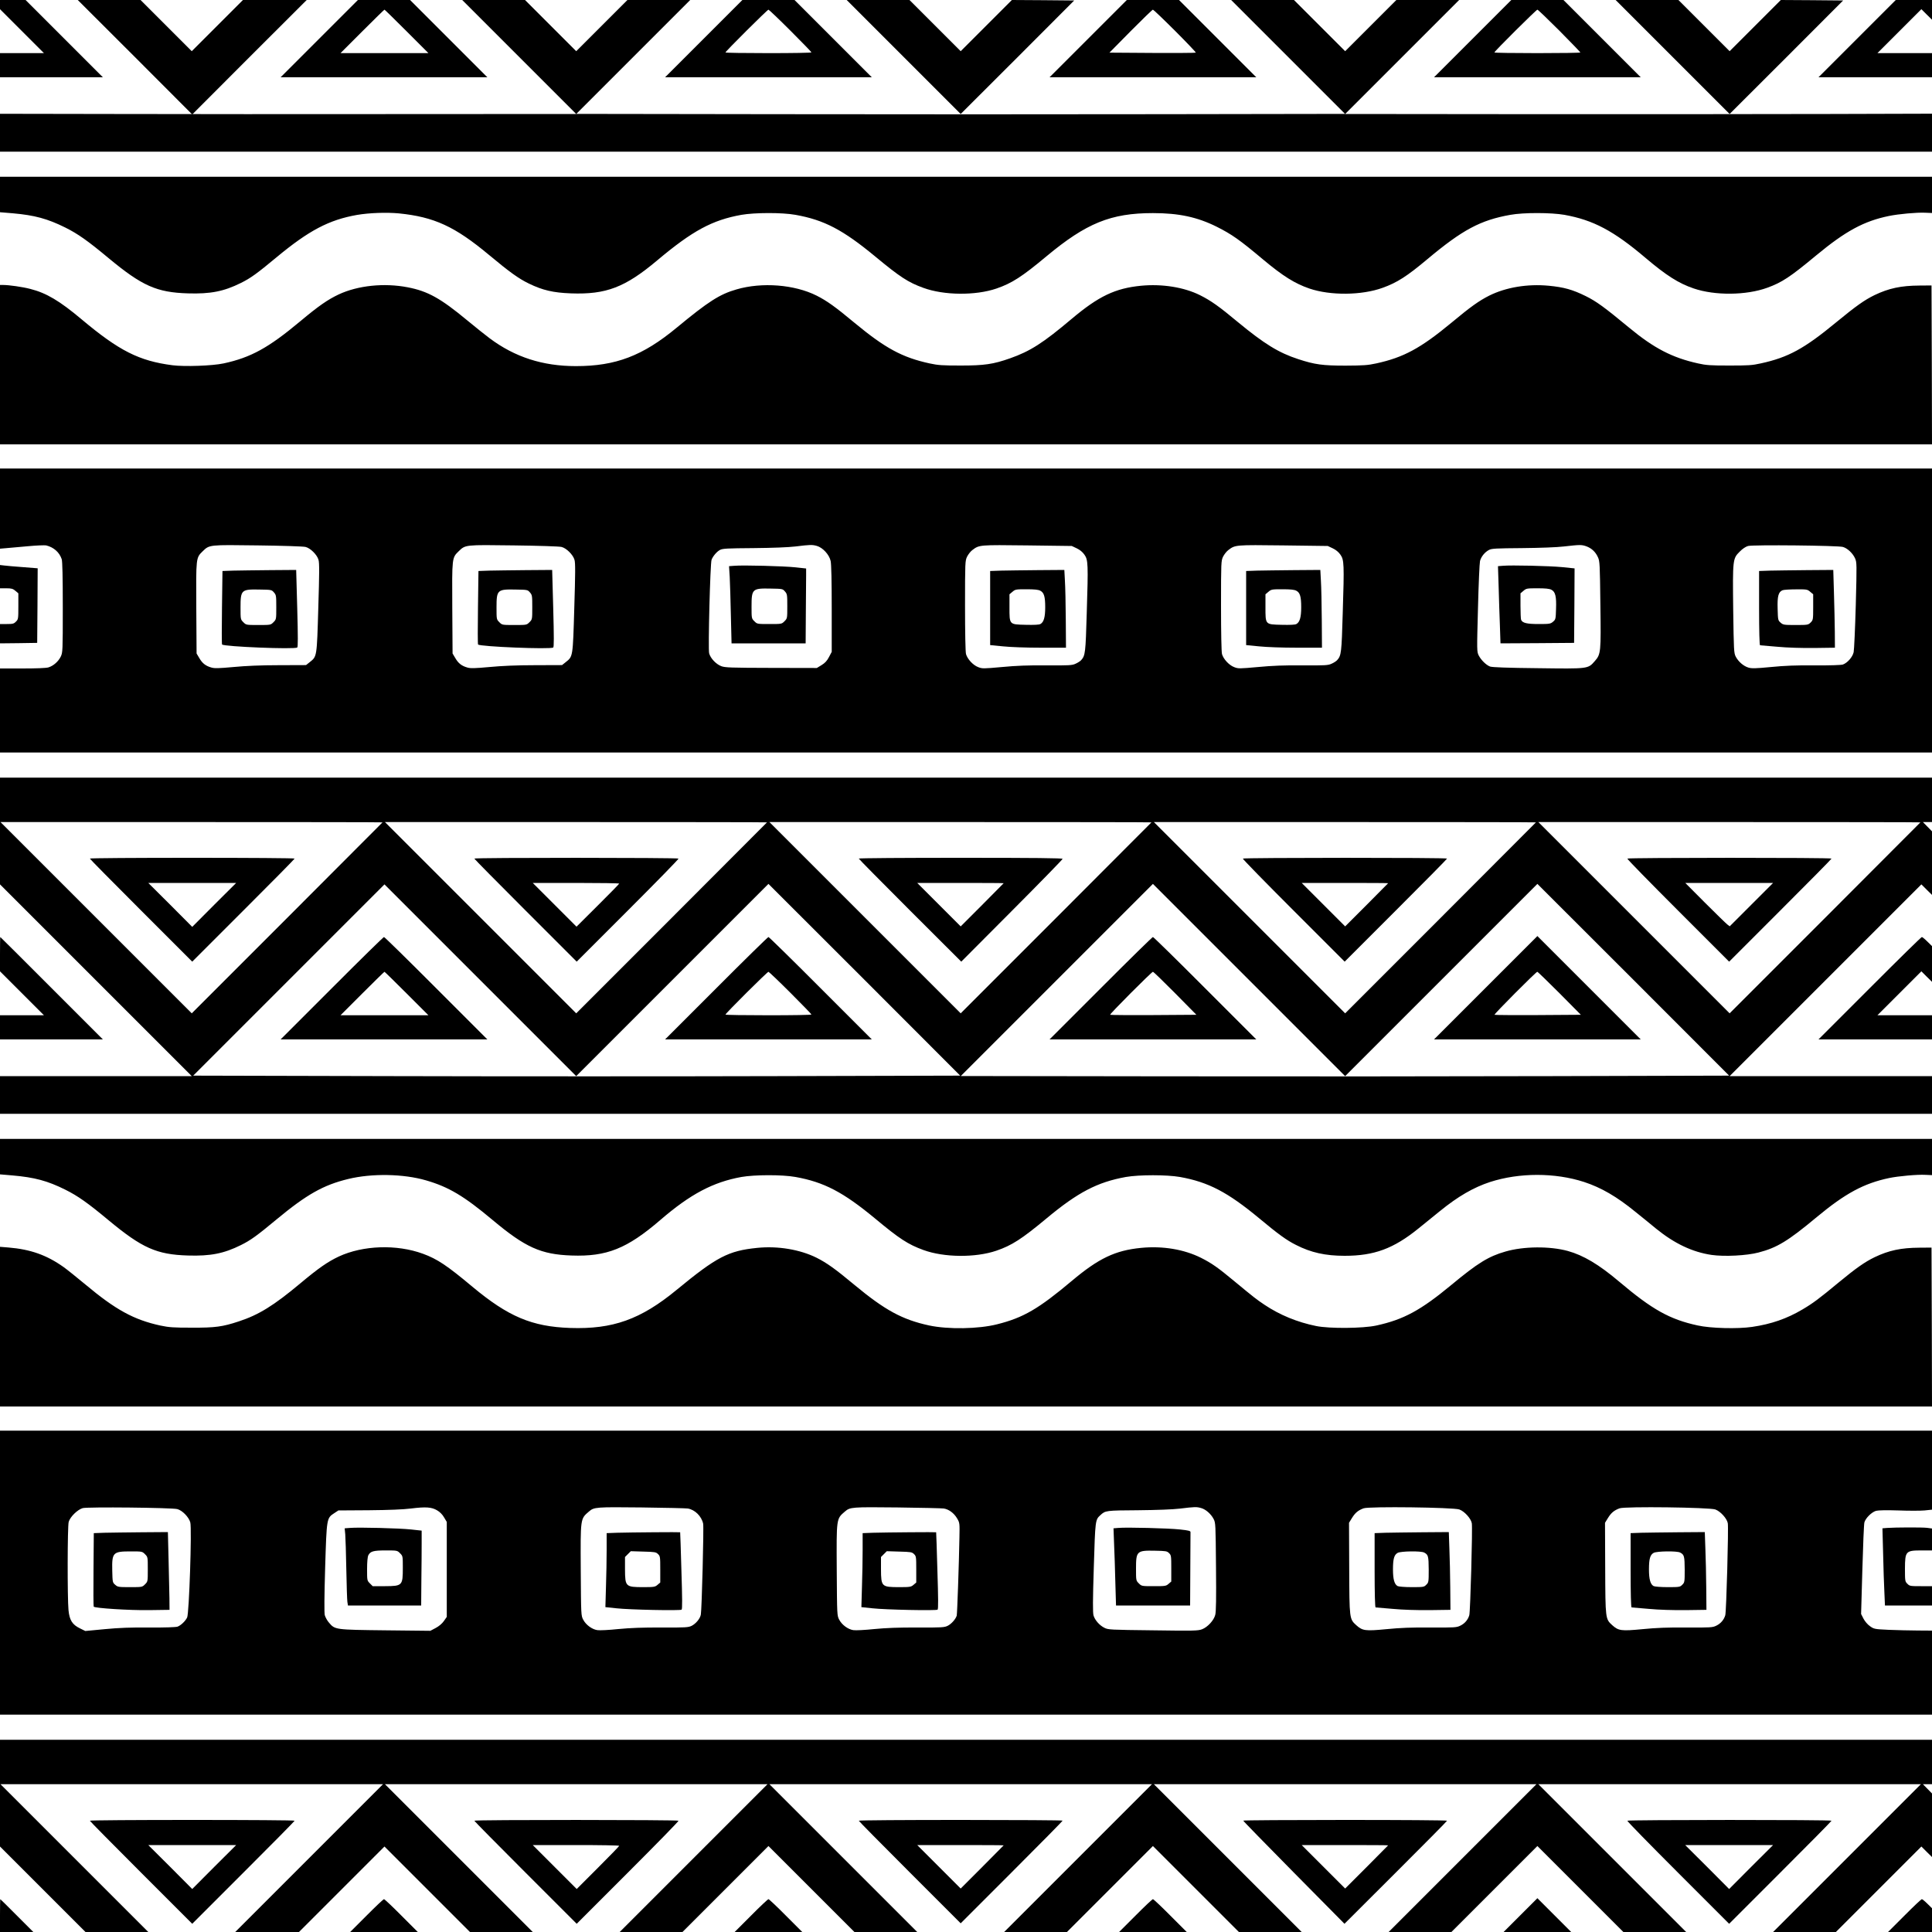<?xml version="1.0" standalone="no"?>
<!DOCTYPE svg PUBLIC "-//W3C//DTD SVG 20010904//EN"
 "http://www.w3.org/TR/2001/REC-SVG-20010904/DTD/svg10.dtd">
<svg version="1.0" xmlns="http://www.w3.org/2000/svg"
 width="2000pt" height="2000pt" viewBox="0 0 2000 2000"
 preserveAspectRatio="xMidYMid meet">

<g transform="translate(0,2000) scale(0.1,-0.1)"
fill="#000000" stroke="none">
<path d="M0 19953 l0 -48 227 -227 228 -228 -228 0 -227 0 0 -125 0 -125 532
0 533 0 -400 400 -400 400 -132 0 -133 0 0 -47z"/>
<path d="M1398 19408 l592 -593 592 593 593 592 -330 0 -330 0 -265 -265 -265
-265 -265 265 -265 265 -325 0 -325 0 593 -592z"/>
<path d="M3305 19600 l-400 -400 1070 0 1070 0 -400 400 -400 400 -270 0 -270
0 -400 -400z m905 75 l225 -225 -455 0 -455 0 225 225 c124 124 227 225 230
225 3 0 106 -101 230 -225z"/>
<path d="M5375 19410 l590 -590 -1800 -1 c-990 -1 -2332 -1 -2983 1 l-1182 2
0 -196 0 -196 10000 0 10000 0 0 196 0 197 -1053 -3 c-578 -2 -1945 -2 -3037
-2 l-1985 2 590 590 590 590 -325 0 -325 0 -265 -265 -265 -265 -265 265 -265
265 -325 0 -325 0 590 -590 589 -589 -1894 -3 c-1042 -2 -2833 -2 -3980 0
l-2084 3 589 589 590 590 -325 0 -325 0 -265 -265 -265 -265 -265 265 -265
265 -325 0 -325 0 590 -590z"/>
<path d="M7285 19600 l-400 -400 1070 0 1070 0 -400 400 -400 400 -270 0 -270
0 -400 -400z m897 83 c120 -120 218 -221 218 -225 0 -5 -200 -8 -445 -8 -245
0 -445 3 -445 7 0 11 434 443 445 443 5 0 108 -98 227 -217z"/>
<path d="M9355 19410 l590 -590 588 587 587 588 -322 3 -323 2 -265 -265 -265
-265 -265 265 -265 265 -325 0 -325 0 590 -590z"/>
<path d="M11265 19600 l-400 -400 1070 0 1070 0 -400 400 -400 400 -270 0
-270 0 -400 -400z m900 80 c120 -120 217 -222 214 -225 -3 -3 -206 -4 -450 -3
l-444 3 220 223 c121 122 224 222 230 222 5 0 109 -99 230 -220z"/>
<path d="M15245 19600 l-400 -400 1070 0 1070 0 -400 400 -400 400 -270 0
-270 0 -400 -400z m898 82 c119 -120 217 -222 217 -225 0 -4 -200 -7 -445 -7
-245 0 -445 3 -445 7 0 12 434 443 445 443 6 0 108 -98 228 -218z"/>
<path d="M17315 19410 l590 -590 588 587 587 588 -322 3 -323 2 -265 -265
-265 -265 -265 265 -265 265 -325 0 -325 0 590 -590z"/>
<path d="M19225 19600 l-400 -400 588 0 587 0 0 125 0 125 -282 0 -283 0 227
227 228 228 55 -55 55 -54 0 102 0 102 -188 0 -187 0 -400 -400z"/>
<path d="M0 17987 l0 -184 133 -11 c226 -20 358 -56 542 -147 131 -65 234
-138 449 -317 347 -288 498 -355 821 -365 234 -7 372 20 549 108 101 50 167
98 368 265 336 279 544 388 833 439 128 22 308 28 435 16 365 -37 578 -135
931 -429 216 -180 308 -246 413 -297 144 -70 253 -95 437 -102 364 -13 560 62
893 342 364 306 569 417 871 471 138 24 422 25 560 0 297 -53 491 -155 825
-431 256 -212 341 -268 499 -325 213 -78 539 -81 756 -7 160 55 264 122 517
333 413 344 667 448 1103 448 269 0 459 -41 660 -141 157 -79 237 -135 480
-339 207 -173 329 -249 480 -301 218 -74 542 -71 759 8 150 54 252 120 462
296 363 304 549 404 859 459 138 25 422 24 560 0 299 -54 509 -165 841 -447
214 -181 341 -262 497 -315 220 -75 543 -72 761 7 154 56 237 111 507 335 304
252 494 355 752 408 101 21 291 38 375 34 l72 -3 0 188 0 187 -10000 0 -10000
0 0 -183z"/>
<path d="M0 16225 l0 -825 10000 0 10000 0 -2 823 -3 822 -125 -1 c-191 -1
-317 -28 -465 -99 -103 -50 -192 -113 -395 -280 -333 -275 -498 -365 -783
-427 -89 -20 -131 -22 -327 -22 -193 0 -239 3 -322 22 -267 59 -456 157 -712
369 -260 215 -340 273 -451 328 -136 67 -225 92 -382 107 -220 21 -443 -16
-616 -102 -107 -54 -194 -116 -392 -281 -319 -264 -494 -359 -778 -421 -87
-19 -133 -22 -317 -23 -238 0 -319 11 -490 67 -203 66 -352 158 -627 385 -193
161 -278 221 -390 277 -166 83 -393 119 -611 98 -267 -26 -439 -108 -717 -342
-299 -252 -429 -335 -638 -409 -176 -62 -268 -75 -512 -75 -190 0 -234 3 -322
22 -284 62 -459 157 -778 421 -198 165 -285 227 -392 281 -230 115 -566 141
-829 64 -174 -50 -290 -124 -620 -397 -352 -291 -630 -397 -1042 -397 -344 0
-632 93 -893 288 -42 31 -148 116 -234 187 -275 228 -407 301 -615 341 -243
47 -515 19 -714 -74 -114 -54 -208 -119 -398 -278 -329 -275 -511 -375 -793
-436 -117 -25 -405 -35 -530 -19 -346 45 -551 149 -940 475 -227 191 -365 273
-531 315 -80 21 -221 41 -281 41 l-33 0 0 -825z"/>
<path d="M0 14735 l0 -415 58 5 c31 3 132 12 225 20 92 9 180 12 195 9 78 -19
137 -71 161 -143 7 -23 11 -178 11 -499 0 -452 -1 -467 -21 -509 -25 -51 -76
-96 -128 -112 -24 -7 -125 -11 -270 -11 l-231 0 0 -435 0 -435 10000 0 10000
0 0 1470 0 1470 -10000 0 -10000 0 0 -415z m3163 -397 c50 -12 119 -80 134
-133 10 -32 9 -140 -2 -498 -15 -511 -14 -502 -88 -561 l-39 -31 -281 -1
c-188 0 -345 -7 -470 -19 -156 -14 -196 -15 -230 -5 -59 17 -93 44 -124 98
l-28 47 -3 470 c-3 526 -4 520 67 589 69 67 63 67 571 60 250 -3 472 -10 493
-16z m2650 0 c50 -12 119 -80 134 -133 10 -32 9 -140 -2 -498 -15 -511 -14
-502 -88 -561 l-39 -31 -281 -1 c-188 0 -345 -7 -470 -19 -156 -14 -196 -15
-230 -5 -59 17 -93 44 -124 98 l-28 47 -3 470 c-3 526 -4 520 67 589 69 67 63
67 571 60 250 -3 472 -10 493 -16z m2642 11 c62 -17 130 -91 144 -157 7 -35
11 -206 11 -496 l0 -444 -28 -53 c-20 -39 -41 -62 -77 -84 l-49 -30 -473 1
c-420 1 -477 3 -517 18 -54 21 -111 81 -125 133 -12 43 11 931 25 968 13 36
54 85 87 102 28 15 73 17 347 19 198 2 359 8 435 17 154 19 172 19 220 6z
m2691 -25 c34 -16 61 -39 80 -66 38 -54 40 -95 24 -603 -12 -413 -15 -441 -58
-489 -9 -10 -35 -27 -58 -37 -36 -17 -68 -18 -300 -17 -187 2 -315 -3 -461
-17 -192 -17 -204 -18 -247 -1 -53 20 -111 83 -126 135 -6 22 -10 225 -10 500
0 452 1 466 21 508 12 24 36 55 55 69 71 54 71 54 569 48 l460 -6 51 -24z
m2650 0 c34 -16 61 -39 80 -66 38 -54 40 -95 24 -603 -12 -413 -15 -441 -58
-489 -9 -10 -35 -27 -58 -37 -36 -17 -68 -18 -300 -17 -187 2 -315 -3 -461
-17 -192 -17 -204 -18 -247 -1 -53 20 -111 83 -126 135 -6 22 -10 225 -10 500
0 452 1 466 21 508 12 24 36 55 55 69 71 54 71 54 569 48 l460 -6 51 -24z
m2625 21 c55 -20 96 -58 121 -114 19 -40 20 -74 25 -485 7 -502 5 -518 -58
-590 -71 -81 -64 -80 -592 -73 -308 3 -472 9 -492 17 -40 15 -92 66 -117 114
-20 40 -20 45 -8 490 6 248 16 468 21 488 11 45 50 93 93 115 27 15 75 17 341
19 189 2 359 8 435 17 168 19 181 19 231 2z m2657 -7 c48 -14 102 -66 125
-117 19 -43 19 -56 8 -485 -7 -243 -17 -462 -22 -487 -11 -50 -63 -110 -111
-128 -17 -6 -131 -10 -290 -9 -192 2 -315 -3 -455 -17 -157 -15 -200 -16 -233
-6 -51 15 -105 62 -132 114 -19 38 -20 63 -26 487 -6 521 -5 528 68 600 28 29
61 51 86 58 50 14 934 5 982 -10z"/>
<path d="M2414 14093 l-111 -4 -5 -377 c-3 -207 -3 -380 1 -384 21 -22 748
-52 778 -31 8 6 8 105 0 406 l-11 397 -270 -2 c-149 -1 -321 -4 -382 -5z m422
-226 c23 -26 24 -35 24 -153 0 -125 0 -126 -29 -155 -29 -29 -29 -29 -156 -29
-127 0 -127 0 -156 29 -29 29 -29 30 -29 153 0 182 8 189 198 185 122 -2 124
-2 148 -30z"/>
<path d="M5064 14093 l-111 -4 -5 -377 c-3 -207 -3 -380 1 -384 21 -22 748
-52 778 -31 8 6 8 105 0 406 l-11 397 -270 -2 c-149 -1 -321 -4 -382 -5z m422
-226 c23 -26 24 -35 24 -153 0 -125 0 -126 -29 -155 -29 -29 -29 -29 -156 -29
-127 0 -127 0 -156 29 -29 29 -29 30 -29 153 0 182 8 189 198 185 122 -2 124
-2 148 -30z"/>
<path d="M7601 14143 l-54 -4 7 -112 c3 -62 9 -241 12 -399 l7 -288 383 0 384
0 2 315 c1 173 3 348 3 388 l0 72 -110 12 c-118 13 -545 24 -634 16z m525
-266 c23 -26 24 -35 24 -153 0 -125 0 -126 -29 -155 -29 -29 -29 -29 -156 -29
-127 0 -127 0 -156 29 -29 29 -29 30 -29 153 0 182 8 189 198 185 122 -2 124
-2 148 -30z"/>
<path d="M10363 14093 l-113 -4 0 -383 0 -384 133 -13 c76 -8 242 -14 392 -14
l260 0 -2 290 c-1 160 -5 341 -9 403 l-6 112 -271 -2 c-150 -1 -323 -4 -384
-5z m406 -208 c39 -20 51 -61 51 -172 0 -103 -15 -154 -50 -173 -14 -8 -66
-10 -152 -8 -172 4 -168 0 -168 183 l0 133 31 26 c29 25 36 26 145 26 82 0
123 -4 143 -15z"/>
<path d="M13013 14093 l-113 -4 0 -383 0 -384 133 -13 c76 -8 242 -14 392 -14
l260 0 -2 290 c-1 160 -5 341 -9 403 l-6 112 -271 -2 c-150 -1 -323 -4 -384
-5z m406 -208 c39 -20 51 -61 51 -172 0 -103 -15 -154 -50 -173 -14 -8 -66
-10 -152 -8 -172 4 -168 0 -168 183 l0 133 31 26 c29 25 36 26 145 26 82 0
123 -4 143 -15z"/>
<path d="M15556 14143 l-49 -4 7 -217 c3 -119 9 -299 13 -400 l6 -182 381 2
381 3 3 386 2 385 -127 13 c-132 13 -531 22 -617 14z m504 -248 c41 -21 53
-69 48 -199 -3 -104 -4 -109 -31 -132 -26 -22 -36 -24 -148 -24 -124 0 -170
11 -183 45 -3 9 -6 74 -6 145 l0 128 31 26 c29 25 36 26 145 26 83 0 123 -4
144 -15z"/>
<path d="M18323 14093 l-113 -4 0 -384 c0 -237 4 -385 10 -385 5 0 85 -7 177
-15 106 -10 248 -14 383 -13 l215 3 -1 165 c-1 91 -5 272 -9 403 l-7 237 -272
-2 c-149 -1 -322 -4 -383 -5z m416 -219 l31 -26 0 -133 c0 -130 -1 -133 -26
-159 -26 -25 -30 -26 -155 -26 -121 0 -129 1 -156 24 -27 24 -28 27 -31 144
-4 131 8 174 51 192 12 5 75 9 139 9 111 1 118 0 147 -25z"/>
<path d="M0 14031 l0 -121 64 0 c55 0 69 -4 95 -26 l31 -26 0 -134 c0 -130 -1
-136 -25 -159 -21 -22 -33 -25 -95 -25 l-70 0 0 -100 0 -100 193 2 192 3 3
386 2 386 -152 12 c-84 6 -172 14 -195 17 l-43 5 0 -120z"/>
<path d="M0 11398 l0 -553 992 -992 993 -993 -993 0 -992 0 0 -195 0 -195
10000 0 10000 0 0 195 0 195 -1047 0 -1048 0 992 992 993 993 55 -55 55 -54 0
329 0 329 -47 48 -47 48 47 0 47 0 0 230 0 230 -10000 0 -10000 0 0 -552z
m3960 89 c0 -1 -444 -446 -988 -990 l-987 -987 -990 990 -990 990 1978 0
c1087 0 1977 -1 1977 -3z m3980 0 c0 -1 -444 -446 -988 -990 l-987 -987 -990
990 -990 990 1978 0 c1087 0 1977 -1 1977 -3z m3980 0 c0 -1 -444 -446 -988
-990 l-987 -987 -990 990 -990 990 1978 0 c1087 0 1977 -1 1977 -3z m3980 0
c0 -1 -444 -446 -988 -990 l-987 -987 -990 990 -990 990 1978 0 c1087 0 1977
-1 1977 -3z m3980 0 c0 -1 -444 -446 -988 -990 l-987 -987 -990 990 -990 990
1978 0 c1087 0 1977 -1 1977 -3z m-11832 -2627 c-1041 -3 -2828 -3 -3971 0
l-2077 5 990 990 990 990 993 -993 992 -992 995 995 995 995 993 -992 992
-993 -1892 -5z m6872 995 l995 995 993 -992 992 -993 -1827 -5 c-1006 -3
-2795 -4 -3977 -2 l-2150 3 995 995 994 994 995 -995 995 -995 995 995z"/>
<path d="M930 11112 c0 -4 239 -246 530 -537 l530 -530 530 530 c292 291 530
533 530 537 0 5 -477 8 -1060 8 -583 0 -1060 -3 -1060 -8z m1287 -479 l-227
-228 -227 228 -228 227 455 0 455 0 -228 -227z"/>
<path d="M4910 11112 c0 -4 239 -246 530 -537 l530 -530 529 529 c292 292 528
533 525 538 -6 10 -2114 11 -2114 0z m1500 -259 c0 -3 -99 -105 -221 -226
l-221 -220 -226 226 -227 227 448 0 c246 0 447 -3 447 -7z"/>
<path d="M8890 11112 c0 -4 239 -246 530 -537 l531 -530 524 526 c289 290 525
532 525 538 0 8 -290 11 -1055 11 -580 0 -1055 -3 -1055 -8z m1500 -255 c0 -1
-100 -102 -223 -225 l-222 -222 -225 225 -225 225 448 0 c246 0 447 -1 447 -3z"/>
<path d="M12866 11112 c-3 -5 233 -246 525 -538 l529 -529 530 530 c292 291
530 533 530 537 0 11 -2108 10 -2114 0z m1504 -255 c0 -1 -100 -102 -223 -225
l-222 -222 -225 225 -225 225 448 0 c246 0 447 -1 447 -3z"/>
<path d="M16846 11112 c-3 -5 233 -246 525 -538 l529 -529 530 530 c292 291
530 533 530 537 0 11 -2108 10 -2114 0z m1285 -476 l-225 -225 -25 19 c-14 11
-118 112 -231 225 l-204 205 454 0 455 0 -224 -224z"/>
<path d="M3435 9770 l-530 -530 1070 0 1070 0 -530 530 c-291 292 -534 530
-540 530 -6 0 -249 -238 -540 -530z m775 -55 l225 -225 -455 0 -455 0 225 225
c124 124 227 225 230 225 3 0 106 -101 230 -225z"/>
<path d="M7415 9770 l-530 -530 1070 0 1070 0 -530 530 c-291 292 -534 530
-540 530 -6 0 -249 -238 -540 -530z m767 -47 c120 -120 218 -221 218 -225 0
-5 -200 -8 -445 -8 -245 0 -445 3 -445 7 0 12 433 443 445 443 5 0 108 -98
227 -217z"/>
<path d="M15380 9775 l-535 -535 1070 0 1070 0 -535 535 c-294 294 -535 535
-535 535 0 0 -241 -241 -535 -535z m764 -57 l221 -223 -444 -3 c-244 -1 -447
0 -450 3 -6 7 430 445 443 445 5 0 108 -100 230 -222z"/>
<path d="M11395 9770 l-530 -530 1070 0 1070 0 -530 530 c-291 292 -534 530
-540 530 -6 0 -249 -238 -540 -530z m770 -52 l220 -223 -444 -3 c-244 -1 -446
0 -449 3 -7 7 430 445 443 445 6 0 109 -100 230 -222z"/>
<path d="M0 10123 l0 -178 227 -227 228 -228 -228 0 -227 0 0 -125 0 -125 532
0 533 0 -530 530 c-291 292 -531 530 -532 530 -2 0 -3 -80 -3 -177z"/>
<path d="M19355 9770 l-530 -530 588 0 587 0 0 125 0 125 -282 0 -283 0 227
227 228 228 55 -55 55 -54 0 185 0 185 -48 47 c-26 26 -52 47 -57 47 -6 0
-249 -238 -540 -530z"/>
<path d="M0 8027 l0 -184 129 -11 c230 -20 363 -56 546 -147 131 -65 234 -138
449 -317 347 -288 498 -355 821 -365 234 -7 372 20 549 108 101 50 167 98 368
265 312 259 486 357 742 419 245 60 573 54 806 -14 235 -68 393 -162 690 -411
338 -283 500 -356 816 -367 365 -13 575 71 920 368 311 268 546 392 839 445
138 24 422 25 560 0 296 -53 494 -157 825 -431 251 -209 340 -267 499 -325
213 -78 539 -81 756 -7 160 55 262 121 516 332 327 273 530 378 824 431 138
24 422 24 560 0 295 -53 494 -157 824 -431 192 -160 280 -224 376 -272 156
-80 306 -113 505 -113 305 0 506 74 764 283 66 54 166 135 221 179 188 153
349 246 520 302 303 98 673 98 974 0 177 -58 339 -152 532 -310 57 -46 154
-124 214 -174 190 -154 376 -242 574 -271 132 -19 364 -7 485 25 192 50 304
118 602 366 297 247 489 350 750 405 95 20 295 38 377 33 l67 -3 0 188 0 187
-10000 0 -10000 0 0 -183z"/>
<path d="M0 6266 l0 -826 10000 0 10000 0 -2 823 -3 822 -125 -1 c-191 -1
-317 -28 -465 -99 -101 -49 -192 -113 -370 -260 -205 -170 -267 -216 -377
-281 -161 -95 -322 -151 -520 -180 -149 -22 -430 -15 -564 15 -290 63 -470
164 -813 454 -209 177 -369 272 -531 317 -186 51 -458 49 -646 -6 -176 -50
-289 -121 -559 -345 -319 -264 -494 -359 -778 -421 -139 -30 -483 -33 -622 -5
-197 40 -378 115 -535 220 -85 57 -109 76 -311 243 -172 143 -235 187 -346
243 -176 88 -397 125 -621 103 -267 -26 -439 -108 -717 -342 -344 -289 -501
-381 -773 -449 -193 -49 -507 -54 -704 -12 -277 60 -456 157 -773 420 -198
165 -285 227 -392 281 -171 85 -401 124 -615 102 -298 -30 -419 -93 -834 -435
-372 -306 -660 -409 -1103 -394 -395 14 -639 117 -1011 427 -264 221 -364 287
-511 341 -273 100 -622 88 -873 -29 -114 -54 -208 -119 -398 -278 -275 -230
-431 -326 -636 -393 -169 -56 -245 -66 -487 -65 -191 0 -234 3 -325 22 -275
60 -463 163 -776 425 -89 74 -190 155 -225 180 -176 125 -343 184 -572 203
l-87 7 0 -827z"/>
<path d="M0 3720 l0 -1470 10000 0 10000 0 0 435 0 435 -147 1 c-82 0 -216 4
-300 7 -147 7 -153 8 -194 37 -26 18 -53 50 -68 78 l-25 49 13 456 c7 252 16
473 21 492 12 44 75 107 121 120 21 6 110 8 229 4 107 -4 230 -4 273 0 l77 8
0 409 0 409 -10000 0 -10000 0 0 -1470z m1835 658 c52 -13 120 -83 135 -138
17 -65 -12 -945 -33 -985 -20 -39 -65 -81 -99 -94 -17 -6 -131 -10 -290 -9
-192 2 -318 -3 -464 -17 l-201 -19 -55 27 c-80 39 -109 85 -119 190 -12 129
-11 865 2 912 14 52 92 128 145 143 49 14 921 5 979 -10z m2690 -13 c28 -16
55 -43 72 -73 l28 -47 0 -492 0 -491 -30 -43 c-19 -27 -51 -54 -85 -72 l-55
-29 -465 5 c-522 6 -522 6 -584 79 -19 21 -38 57 -44 78 -6 26 -5 189 4 495
16 515 15 509 96 562 l41 27 316 2 c210 2 356 8 436 18 153 19 213 15 270 -19z
m2595 19 c73 -12 142 -79 159 -157 8 -34 -14 -888 -24 -941 -7 -41 -50 -93
-94 -116 -35 -17 -59 -19 -312 -18 -196 1 -324 -4 -449 -16 -96 -10 -194 -15
-217 -11 -54 8 -117 54 -145 107 -23 43 -23 46 -26 513 -3 542 -5 531 85 608
53 46 71 47 543 42 245 -3 461 -8 480 -11z m2650 0 c52 -8 105 -47 137 -101
28 -47 28 -50 25 -198 -5 -283 -23 -790 -28 -810 -11 -36 -54 -85 -93 -105
-35 -17 -59 -19 -312 -18 -196 1 -324 -4 -449 -16 -96 -10 -194 -15 -217 -11
-54 8 -117 54 -145 107 -23 43 -23 46 -26 513 -3 542 -5 531 85 608 53 46 71
47 543 42 245 -3 461 -8 480 -11z m2663 5 c48 -13 102 -60 130 -113 21 -40 21
-54 25 -496 3 -327 1 -467 -8 -498 -15 -57 -79 -126 -136 -148 -41 -16 -87
-17 -508 -11 -440 5 -465 6 -503 26 -51 25 -99 80 -113 128 -8 28 -8 157 3
498 15 493 15 492 69 541 51 47 57 48 388 50 196 2 360 8 435 17 154 19 172
19 218 6z m2674 -15 c53 -19 120 -93 129 -142 9 -46 -15 -915 -26 -953 -14
-47 -47 -86 -93 -108 -39 -19 -58 -20 -307 -19 -194 2 -316 -3 -457 -17 -221
-21 -248 -17 -313 41 -71 65 -71 63 -73 590 l-2 470 30 49 c34 55 64 80 121
101 57 21 928 10 991 -12z m2650 0 c53 -19 120 -93 129 -142 9 -46 -15 -915
-26 -953 -14 -47 -47 -86 -93 -108 -39 -19 -58 -20 -307 -19 -194 2 -316 -3
-457 -17 -221 -21 -248 -17 -313 41 -71 65 -71 63 -73 590 l-2 470 30 49 c34
55 64 80 121 101 57 21 928 10 991 -12z"/>
<path d="M1083 4133 l-112 -4 -3 -377 c-2 -207 -1 -380 2 -384 12 -16 372 -39
575 -36 l210 3 -1 120 c-1 66 -5 247 -9 403 l-7 282 -272 -2 c-149 -1 -321 -4
-383 -5z m418 -222 c29 -29 29 -29 29 -156 0 -127 0 -127 -29 -156 -29 -29
-30 -29 -155 -29 -118 0 -127 1 -153 24 -28 24 -28 26 -31 148 -4 187 7 198
191 198 118 0 119 0 148 -29z"/>
<path d="M3621 4183 l-53 -4 6 -62 c3 -34 8 -197 11 -362 3 -165 8 -317 11
-337 l6 -38 379 0 379 0 2 260 c2 143 3 317 3 388 l0 127 -110 12 c-117 13
-545 24 -634 16z m520 -262 c29 -29 29 -30 29 -151 0 -184 -5 -189 -183 -190
l-129 0 -29 29 c-29 29 -29 30 -29 148 0 74 5 127 13 143 21 41 52 50 180 50
118 0 119 0 148 -29z"/>
<path d="M6388 4133 l-108 -4 0 -173 c0 -95 -3 -267 -7 -383 l-6 -210 114 -12
c133 -15 659 -26 675 -14 8 6 7 120 -2 403 -6 217 -12 396 -13 398 -1 3 -511
-1 -653 -5z m424 -221 c22 -21 23 -30 23 -158 l0 -136 -28 -24 c-26 -22 -36
-24 -148 -24 -183 0 -188 5 -189 183 l0 129 30 30 30 30 130 -4 c119 -3 131
-5 152 -26z"/>
<path d="M9038 4133 l-108 -4 0 -173 c0 -95 -3 -267 -7 -383 l-6 -210 114 -12
c133 -15 659 -26 675 -14 8 6 7 120 -2 403 -6 217 -12 396 -13 398 -1 3 -511
-1 -653 -5z m424 -221 c22 -21 23 -30 23 -158 l0 -136 -28 -24 c-26 -22 -36
-24 -148 -24 -183 0 -188 5 -189 183 l0 129 30 30 30 30 130 -4 c119 -3 131
-5 152 -26z"/>
<path d="M11576 4183 l-49 -4 6 -162 c4 -89 10 -269 13 -399 l7 -238 383 0
384 0 2 370 c1 204 2 378 2 388 1 14 -15 19 -109 29 -117 13 -557 24 -639 16z
m526 -261 c22 -21 23 -30 23 -158 l0 -136 -28 -24 c-26 -23 -35 -24 -153 -24
-125 0 -126 0 -155 29 -29 29 -29 30 -29 153 0 181 8 189 197 185 113 -2 124
-4 145 -25z"/>
<path d="M14343 4133 l-113 -4 0 -384 c0 -237 4 -385 10 -385 5 0 85 -7 177
-15 106 -10 248 -14 383 -13 l215 3 -2 230 c-1 127 -5 308 -9 403 l-6 172
-272 -2 c-149 -1 -322 -4 -383 -5z m400 -205 c42 -22 46 -37 47 -176 0 -128
-1 -134 -25 -157 -23 -24 -30 -25 -150 -25 -71 0 -135 5 -147 11 -33 18 -48
70 -48 172 0 110 12 152 49 172 33 18 242 21 274 3z"/>
<path d="M16993 4133 l-113 -4 0 -384 c0 -237 4 -385 10 -385 5 0 85 -7 177
-15 106 -10 248 -14 383 -13 l215 3 -2 230 c-1 127 -5 308 -9 403 l-6 172
-272 -2 c-149 -1 -322 -4 -383 -5z m400 -205 c42 -22 46 -37 47 -176 0 -128
-1 -134 -25 -157 -23 -24 -30 -25 -150 -25 -71 0 -135 5 -147 11 -33 18 -48
70 -48 172 0 110 12 152 49 172 33 18 242 21 274 3z"/>
<path d="M19536 4183 l-49 -4 7 -262 c3 -144 9 -324 13 -399 l6 -138 243 0
244 0 0 100 0 100 -115 0 c-110 0 -117 1 -140 25 -24 23 -25 29 -25 157 1 181
8 188 174 188 l106 0 0 114 0 113 -52 7 c-54 6 -325 5 -412 -1z"/>
<path d="M0 1437 l0 -552 443 -443 442 -442 325 0 325 0 -765 765 -765 765
1980 0 1980 0 -765 -765 -765 -765 330 0 330 0 442 442 443 443 443 -443 442
-442 325 0 325 0 -765 765 -765 765 1980 0 1980 0 -765 -765 -765 -765 325 0
325 0 445 445 445 445 445 -445 445 -445 325 0 325 0 -765 765 -765 765 1980
0 1980 0 -765 -765 -765 -765 325 0 325 0 445 445 445 445 445 -445 445 -445
325 0 325 0 -765 765 -765 765 1980 0 1980 0 -765 -765 -765 -765 325 0 325 0
445 445 445 445 445 -445 445 -445 325 0 325 0 -765 765 -765 765 1980 0 1980
0 -765 -765 -765 -765 325 0 325 0 442 442 443 443 55 -55 55 -54 0 329 0 329
-47 48 -47 48 47 0 47 0 0 230 0 230 -10000 0 -10000 0 0 -553z"/>
<path d="M930 1152 c0 -4 239 -246 530 -537 l530 -530 530 530 c292 291 530
533 530 537 0 5 -477 8 -1060 8 -583 0 -1060 -3 -1060 -8z m1287 -479 l-227
-228 -227 228 -228 227 455 0 455 0 -228 -227z"/>
<path d="M4910 1152 c0 -4 239 -246 530 -537 l530 -530 529 529 c292 292 528
533 525 538 -6 10 -2114 11 -2114 0z m1500 -260 c0 -4 -99 -106 -220 -227
l-220 -220 -228 228 -227 227 448 0 c246 0 447 -3 447 -8z"/>
<path d="M8890 1152 c0 -4 237 -244 528 -535 l527 -527 528 528 c290 290 527
530 527 535 0 4 -475 7 -1055 7 -580 0 -1055 -3 -1055 -8z m1500 -255 c0 -1
-100 -102 -223 -225 l-222 -222 -225 225 -225 225 448 0 c246 0 447 -1 447 -3z"/>
<path d="M12870 1153 c0 -5 236 -246 524 -538 l524 -530 531 530 c292 291 531
533 531 537 0 5 -475 8 -1055 8 -580 0 -1055 -3 -1055 -7z m1500 -256 c0 -1
-100 -102 -223 -225 l-222 -222 -225 225 -225 225 448 0 c246 0 447 -1 447 -3z"/>
<path d="M16846 1152 c-3 -5 233 -246 525 -538 l529 -529 530 530 c292 291
530 533 530 537 0 11 -2108 10 -2114 0z m1281 -479 l-227 -228 -227 228 -228
227 455 0 455 0 -228 -227z"/>
<path d="M15740 175 l-175 -175 350 0 350 0 -175 175 c-96 96 -175 175 -175
175 0 0 -79 -79 -175 -175z"/>
<path d="M0 170 l0 -170 172 0 173 0 -170 170 c-93 94 -171 170 -172 170 -2 0
-3 -76 -3 -170z"/>
<path d="M3795 170 l-170 -170 350 0 350 0 -170 170 c-93 94 -174 170 -180
170 -6 0 -87 -76 -180 -170z"/>
<path d="M7775 170 l-170 -170 350 0 350 0 -170 170 c-93 94 -174 170 -180
170 -6 0 -87 -76 -180 -170z"/>
<path d="M11755 170 l-170 -170 350 0 350 0 -170 170 c-93 94 -174 170 -180
170 -6 0 -87 -76 -180 -170z"/>
<path d="M19715 170 l-170 -170 228 0 227 0 0 123 0 123 -48 47 c-26 26 -52
47 -57 47 -6 0 -87 -76 -180 -170z"/>
</g>
</svg>
